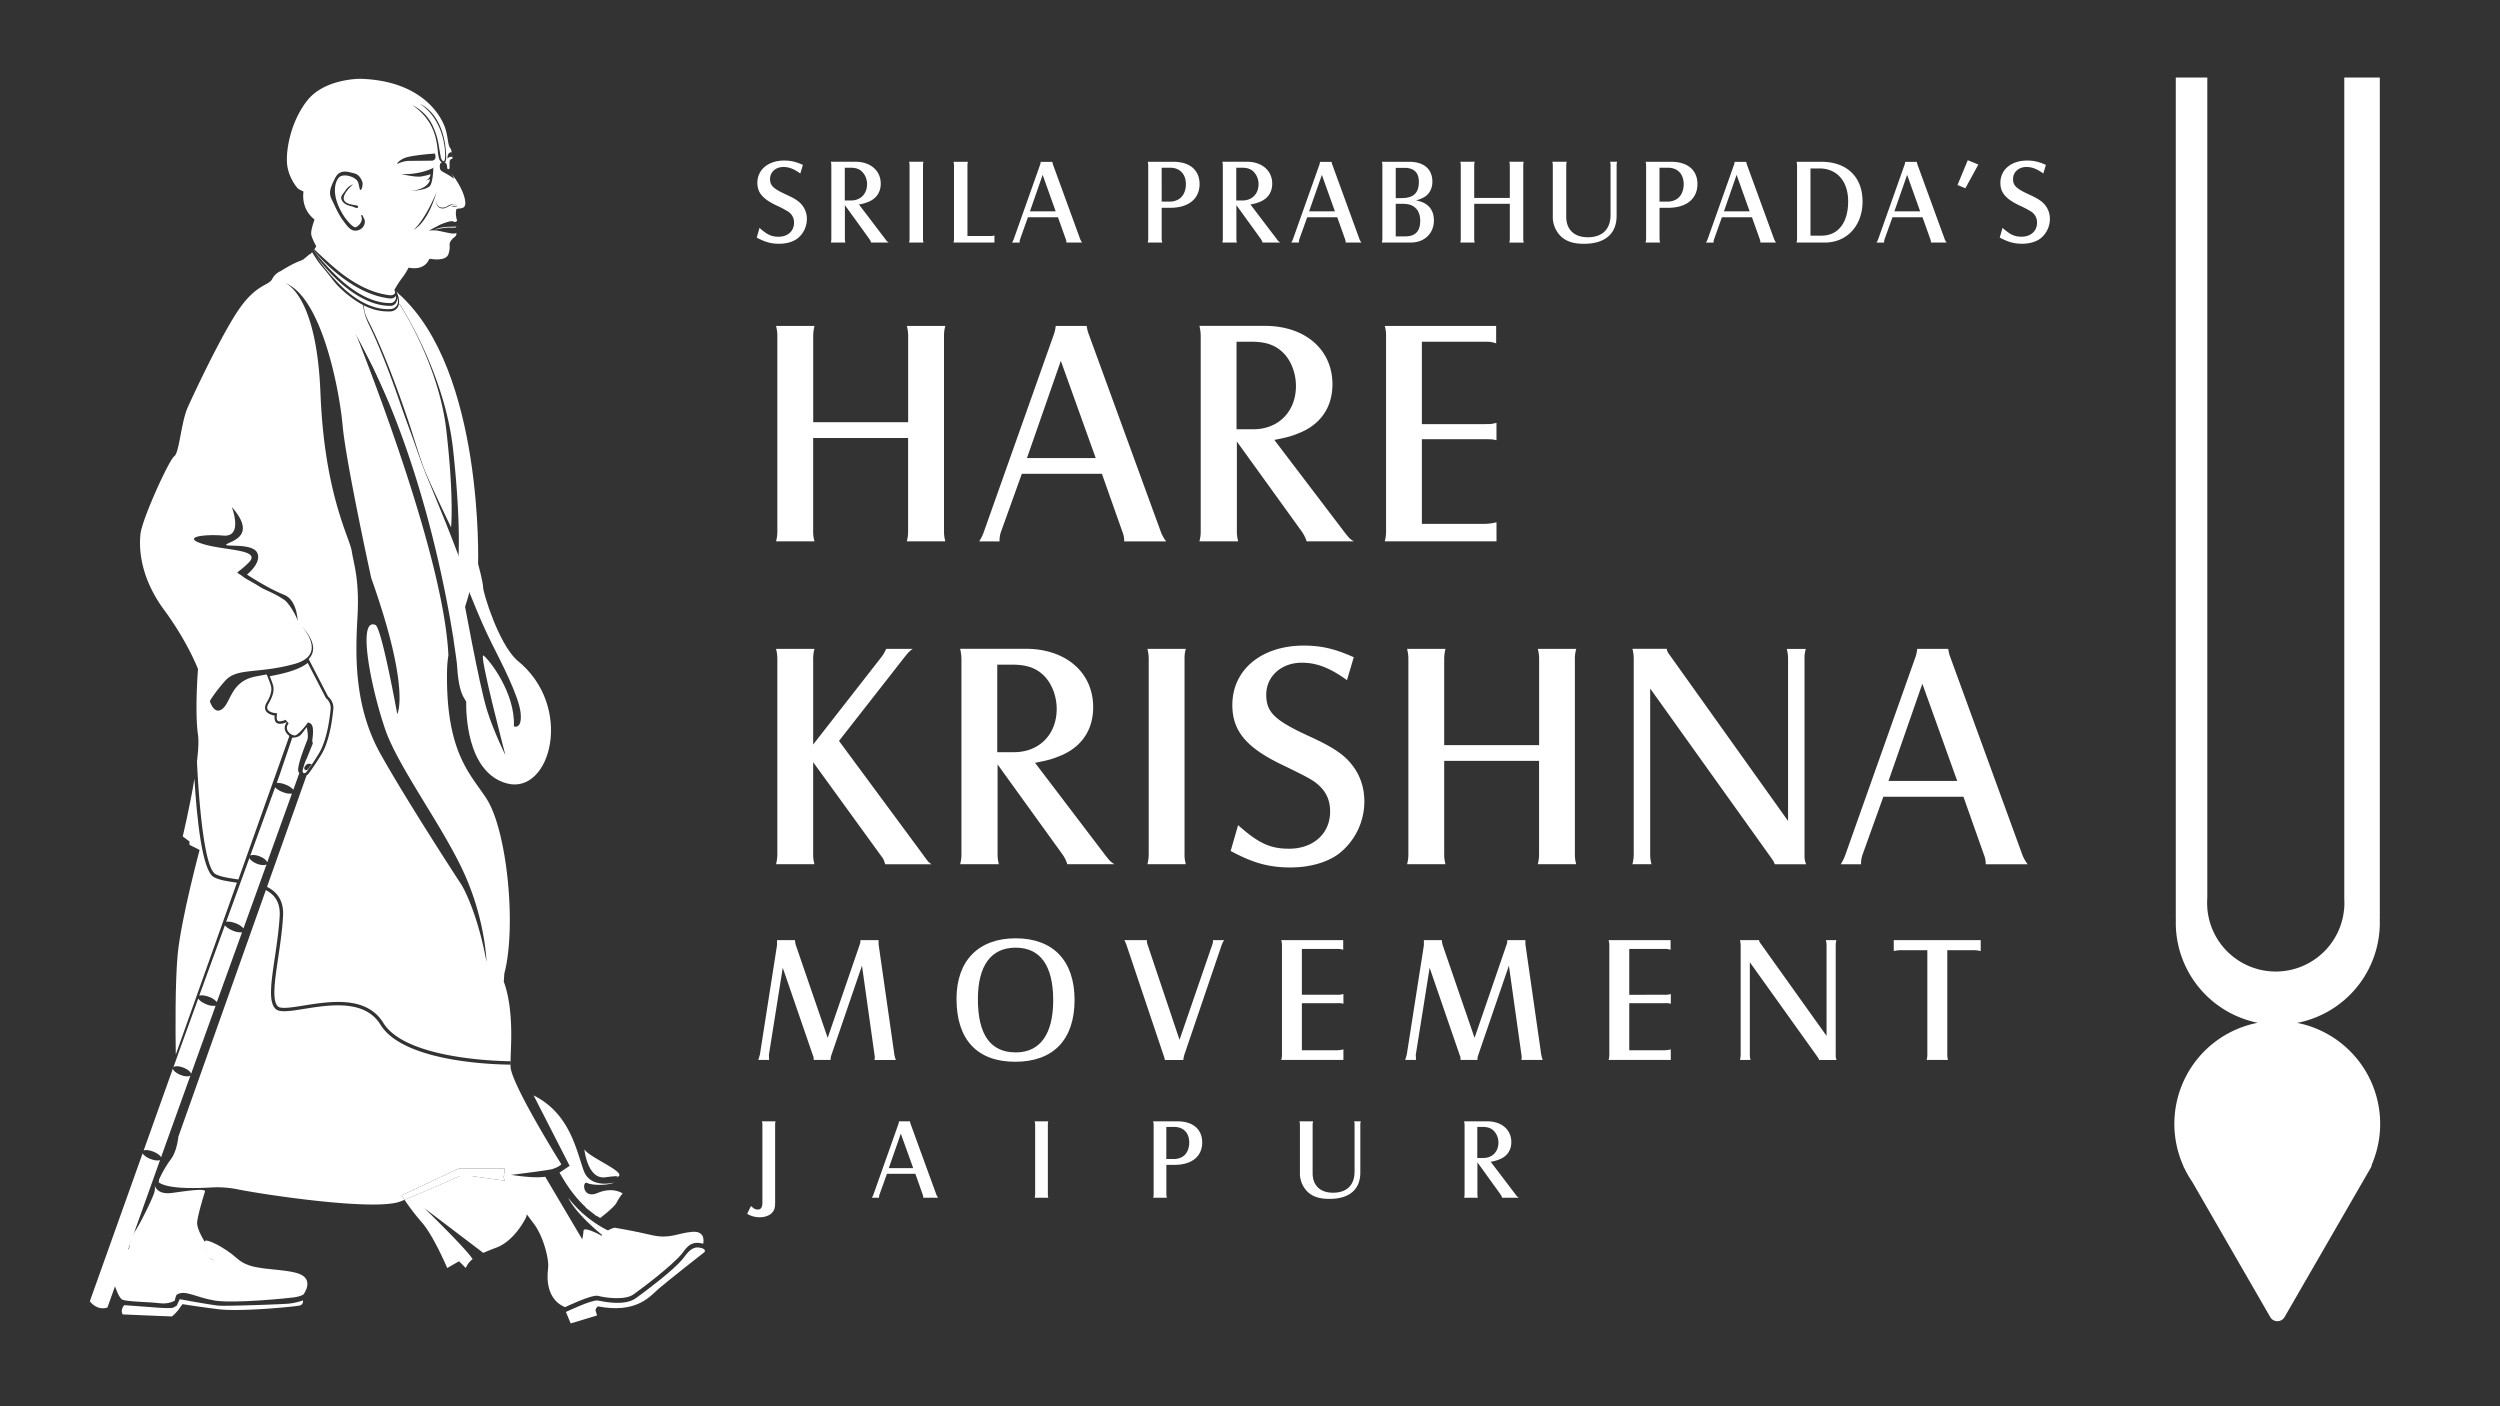 <svg id="Layer_1" data-name="Layer 1" xmlns="http://www.w3.org/2000/svg" viewBox="0 0 1920 1080"><rect x="0" y="0" width="1920" height="1080" fill="#333333" stroke="none"/><defs><style>.cls-1{fill:#fff;}</style></defs><g id="Left_leg" data-name="Left leg"><path class="cls-1" d="M118.86,910.35c0-.11,0-.19,0-.19S118.84,910.24,118.86,910.35Z"/><path class="cls-1" d="M167.17,984.92c17.83,5.27,11.71-11.7-1.17-16.39-7.07-2.57-2.87-2.21-5.86-4.68s-2.34-9.37-2.34-9.37-6.65-9.93-6.39-15.52,6-23.82,6-23.82c.82-2.64-12.57-.76-25,1-11.35,1.6-13.3-4.66-13.56-5.78a13.4,13.4,0,0,1-.16,4.79c-.59,3.32-10.39,23.59-14.84,30.28a28.41,28.41,0,0,0-4.6,13.75C112,959.57,149.34,979.65,167.17,984.92Z"/><path class="cls-1" d="M222.15,1001.16c-5.29.56-47.42,2-53.49,1.61s-30.6-5-30.6-5l-2.43,5.11s-.78.35-2.43,1.3-13.33,0-13.33,0l-24.46-1.82c-3.38,4.17-1.13,7.11-1.13,7.11s36.41,1.56,37.45,1.56,5.2-4.94,5.2-4.94l3.21-4.51s10.4,1.74,27.57,3.9,59.72-2.08,62.59-2.86,2.42-3.9,2.42-3.9A52.08,52.08,0,0,1,222.15,1001.16Z"/><path class="cls-1" d="M226.44,977.28c-16.73-3.8-33.72-1.23-44.14-10.62s-25.28-16.2-24.87-13.18c0,0-1.52,9.35,4.67,13.28s17.21,10.11,14.64,14.94-14.49,0-14.49,0-45-19.77-48.75-21.28-11.77-5.74-14-2.11-15.24,6.49-11.32,29.13c0,0,2.72,8.45,5.28,10.41s21.71,2,29,3,11.79-2,11.79-2,.65-4.08,1.73-4.71c6.37-3.72,14.57,2.36,29.13,4.71s56.18-1.81,61-2.51,6.94-2.2,6.94-2.2S243.17,981.07,226.44,977.28Z"/></g><path class="cls-1" d="M121.77,908c0-.09,0-.18,0-.27s.13.2.38.51ZM473,904.26s5.76-2-8.07-.11-16.14-21.52-16.14-21.52C452.58,889.38,485.09,901.56,473,904.26Zm.62,19.24c-1.92,3.85-12.68,11.92-12.68,11.92-.86-.51-1.7-1-2.54-1.58l-.18.19-8.48-6.62.23-.16C442,920,435.39,910.69,429.7,900.56l7.78-5.19-27.66-54.1c27.66,13.83,32.66,41.5,38.42,57.64s27.67,7.69,22.67,9.61-16.14,1.92-20,0-3.84,12.68,8.07,7.68,19.21.39,19.21.39A37.4,37.4,0,0,0,473.6,923.5Z"/><path class="cls-1" d="M121.77,908l.34.24c-.25-.31-.38-.51-.38-.51S121.76,907.92,121.77,908Z"/><path class="cls-1" d="M388.07,907l-.16-.25s-27-3.64-25.68-3.64h-9.08s-23.49,10.57-42.54,18.3A183,183,0,0,0,324,938.83c9.08,10.38,19.46,35,19.46,35l9.08-5.19,5.19,5.19A16.2,16.2,0,0,1,363,967c-5.34-8.36-37.14-39.2-37.14-39.2l45.33,34.44c2.77-1.27,6-2.56,9.81-4,14.28-5.19,22.71-22.7,22.71-22.7a9.39,9.39,0,0,0-1.95-11c-4.72-4.73-12.68-19.14-14.06-21.67l-1,.12C386.18,903,386.79,904.6,388.07,907Z"/><path class="cls-1" d="M387.53,897.31h-35l-44.11,20.76s.8,1.29,2.22,3.38c19.05-7.73,42.54-18.3,42.54-18.3h9.08c-1.3,0,25.68,3.64,25.68,3.64l.16.25c-1.28-2.44-1.89-4-1.29-4l1-.12-.21-.39Z"/><path class="cls-1" d="M228.6,477.59h0l1.34,1.37C229.13,478.1,228.61,477.6,228.6,477.59Z"/><path class="cls-1" d="M228.6,477.59h0C228.59,477.68,228.6,477.67,228.6,477.59Z"/><polygon class="cls-1" points="228.59 477.59 228.6 477.59 228.6 477.59 228.59 477.59"/><path class="cls-1" d="M219,217.39a4.41,4.41,0,0,0-.61-.24Z"/><path class="cls-1" d="M345.64,497.87l0-.05Z"/><g id="right_leg" data-name="right leg"><path class="cls-1" d="M536.69,958.09c-6.35-.82-10.14,6.23-12.69,9.2-7.54,8.79-26.8,23.32-35.59,29.67s-24.75,2.66-29.26,1.84-24.54,8.79-24.54,8.79l3.68,8.8,20.25-6.14-.82-2.66c-1.22-2.25,1.43-4.29,1.43-4.29,29.87,5.73,40.1-7.78,46.65-13.5s35.29-28.23,35.29-28.23S543,958.91,536.69,958.09Z"/><path class="cls-1" d="M436.34,919.82A89.19,89.19,0,0,0,467,945.06l-3,4.67S443.05,933.45,436.34,919.82Z"/><path class="cls-1" d="M421,974.21s-4.33,22.67,13,29.68c0,0,20.67-10,25.34-8.67s20.34,3.66,27-1,29.57-22,37.35-31.35c2.88-3.48,6.24-10.67,16.34-7.67,0,0,2.67-10-8.34-9.16s-17.34,5.82-31.34,2.49S472,942.86,472,942.86s-16.9,3.42-15,24.64l-5.28,7.71L425,970.54S421.36,971.18,421,974.21Z"/><path class="cls-1" d="M464.22,950.25s-15.74-9.1-16.08-5a38.71,38.71,0,0,1-1,6.5l-28.41-48c-10.6,1.51-26.77-1.77-31.74-2.09.37,1.13.8,3.95,1.31,5.19,3.78,9.17,14.82,23.83,21.83,33.17s11.8,27,10.8,34.34l31.27,2.41,5.95-9.77S458,953.25,464.22,950.25Z"/></g><g id="chanting_bag" data-name="chanting bag"><path class="cls-1" d="M397,507c-14.27-13-25.95-51.9-25.95-55.79S367.18,433,367.18,433s4.47-148.39-60.4-206.77c39.36,59.84,58,152.27,48.06,207.56-19.87-52.7-26.43-64.42-33.73-85.63C280.3,229.65,238,195.11,238,195.11l-4.39,3.63c15,17.3,28.14,36.95,39.71,57.76l13.41,26q2.47,5.2,4.85,10.47c12,26,22.26,49.17,29.52,69.44,27.44,76.6,27.45,114.44,27.8,126.61-.23.58-.46,1.14-.68,1.68,1.85,11.74,2.62,18.53,2.62,18.53h0c.81,11.55,1.89,21.28,5.95,27.55.45.71.88,1.41,1.27,2.11-.16,6.79-.15,54.33,31.16,62.76C423,610.77,441.3,542.21,397,507Zm-2.35,50.9c1.3-25.94-19.46-51.89-23.36-54.49s16.87,76.55,16.87,76.55-9.08-18.16-14.27-35c-6-19.61-18.17-86.93-18.17-86.93s-6.48-28.54,0-14.27,11.68,29.84,22.06,50.6c7.06,14.12,20.76,40.22,22.06,53.19S394.67,557.88,394.67,557.88Z"/></g><path class="cls-1" d="M181.94,677.9c-.13,0-.27,0-.41-.06-6.85-1-13.32-1.94-17.43-4.28-8.92-5.07-13-45.77-14.77-75.43-3.56,21.63-9,44.23-9,44.23l5.19,3.9v2.59l7.78,3.89s-14.27,53.2-16.86,80.45c-2,21.14-1.69,60.23-1.44,76.7Z"/><path class="cls-1" d="M250.64,536.42l-.31-.25-14-27.07c-6.81,5.46-18.3,8.19-29.14,10.24,1.09,2.67,1.92,4.94,2.46,6.74,1.22,4.06-.41,8.12-1.11,9.86a55.07,55.07,0,0,1-2.68,5.14c-.73,1.57-.83,2.84-.31,3.78,1,1.85,4.23,2.6,5.38,2.74l1.87.2-.21,1.87c-.2,1.79,0,3.11.55,3.73.12.14.51.58,1.73.58a11.94,11.94,0,0,0,4.44-1.19l2.35,2.79c-1.42,1.9-1.71,3.74-.84,5.46a7.38,7.38,0,0,0,5.56,3.81h.14c1.72-.14,6.11-4.7,9.13-8.87l.86-1.19,1.36.55c2.54,1,2.67,4.86,2.5,8.1-.12,2.3-.45,4.49-.58,5.33l.45,2.19-4.64,11.56-.08.13c-1.26,2.06-2.64,7.09-3.15,9.21.21,1.92.87,1.92,1.16,1.92a3.54,3.54,0,0,0,1.38-.36,157.53,157.53,0,0,0,9.92-14.63c6.33-10.23,8.49-27.57,9.12-34.56A9.61,9.61,0,0,0,250.64,536.42Zm-14,54.2c-2.48,2.36-3-.64-3-.64a4.57,4.57,0,0,1,1.69-2.7c1.57-1.38,3.95-.34,3.95-.34Z"/><path class="cls-1" d="M178.89,714.77c-2.94-1.16-5.24-2.79-6.14-4.19L153,764.72c1.5-.62,4.49-.3,7.66.94a13.77,13.77,0,0,1,5.88,3.93L185.89,716A14.49,14.49,0,0,1,178.89,714.77Z"/><path class="cls-1" d="M217,608.25a16.07,16.07,0,0,1-5.71-3.55l-19.09,52.43c1.31-.81,4.2-.64,7.27.57s5.37,3.1,5.74,4.59l19-52.81A14.74,14.74,0,0,1,217,608.25Z"/><path class="cls-1" d="M158.48,771.28c-3.11-1.22-5.49-3-6.21-4.45L138,806.15l-4.85,13.6c1-1.22,4.25-1.17,7.76.21,3.25,1.28,5.61,3.28,5.83,4.8l18.86-52.35A13.6,13.6,0,0,1,158.48,771.28Z"/><path class="cls-1" d="M197.26,663.32c-3-1.18-5.2-3-5.69-4.44L173.67,708c1.6-.44,4.44-.07,7.43,1.11A14.76,14.76,0,0,1,187,713l17.71-49.16C203.44,664.71,200.44,664.57,197.26,663.32Z"/><path class="cls-1" d="M115.51,890.07c-3-1.16-5.22-2.85-6-4.27L69,999.36s4.9,7.35,13.48,4.9L122.89,891C121.4,891.57,118.53,891.26,115.51,890.07Z"/><path class="cls-1" d="M138.66,825.58c-3.39-1.34-5.8-3.44-5.85-5l-22.46,62.95c1.49-.59,4.36-.28,7.38.91s5.22,2.85,6,4.28l3.23-9.09L146.26,826C145.09,827,142,826.88,138.66,825.58Z"/><path class="cls-1" d="M392.07,818.82c0-13,1.3-22.06,0-38.93s-5.19-25.95-5.19-25.95.24-2.28.42-6.13h0c9.5-36,2.18-109.34-13.39-134-11.26-17.82-30-33.4-30.61-90.61-.08-7.3,0-13.64,1.08-19.89-3.13-68.71-52-198.63-71.05-246.82,4.73,8.51,9.2,17.22,13.41,26,1.65,3.54,3.26,7,4.85,10.47,35,77.59,50.93,161.41,56.64,197.73,6.11-15,16.85-45.46,16.6-61.16-.89-54.88-6.28-151.29-60.32-205.61,2.28,5.21,2.63,9.25,1,12a7,7,0,0,1-5.74,3.26c-.65,0-1.3,0-2,0a36.44,36.44,0,0,1-8.53-1l.19.08a48.62,48.62,0,0,1-10.12-3.76,43.42,43.42,0,0,0,1.1,6.21,47.84,47.84,0,0,0,3,6.83c12,23.31,25,60,31.78,80.55,2.41,7.34,6,19.21,9.58,29.39S346.42,405,346.42,405s2.34-22.57-3.64-74.56c-5.41-46.93-30.91-89-36-96.75a3.89,3.89,0,0,0,0-.47c3.16,4.88,35,55.2,41.18,111.9,6.49,59.69,3.94,85.6,3.94,85.6s-19.51-42.78-23.4-54.46-7.77-25.3-10.38-33.73C310.81,319,296.68,276.79,283.67,250a57.84,57.84,0,0,1-3.24-7.85,73.45,73.45,0,0,1-1.67-7.94c-.85-.44-1.7-.9-2.55-1.4A86,86,0,0,1,257.1,217a142,142,0,0,1-17.41-23.35,22.3,22.3,0,0,1-9.14,6.71c-5.3,1.86-12.18,6.07-15,7.84a13,13,0,0,0-6.45,6c-2.59,5.19-11.67,3.89-24.65,22s-35,64.88-40.22,76.55-6.49,35-10.38,37.63-24.65,48-25.95,59.68,0,33.74,18.17,58.39,26,45.41,26,45.41-2.6,32.43,0,50.6c.66,4.65.22,12-.81,20.41,1.53,32.12,5.65,81.55,14.14,86.38,3.68,2.09,9.92,3,16.52,4l1.17.17,39.17-110.22c-3-2.11-5.33-6.11-1.91-10.69,0,0-10.42,5.29-9.45-4.76l-.22-.27c-1.51-.23-9.79-1.85-6.28-9.21,0,0,2-3.42,2.6-5s2.08-5.18,1.05-8.61c-.92-3.07-2.51-6.88-3.27-8.68l-5.56,1c-1.33.25-2.57.49-3.69.73-18.16,3.89-18.16,19.46-24.65,24.65s-9.73-5.84-9.73-5.84,2.59-5.19,11.67-15.57,24.66-5.19,53.2-13c24.49-6.68,8.87-25.77,3.94-31.07l-1.34-1.37c0,.08,0,.09,0,0,0-2.9-6.48-14.27-10.37-16.87-8.71-5.8-13.73-6.86-18.54-9.92-5.48-3.47-10.76-6-13-7.78-6.51-5.16-6.11-.46,4.27-10.84s-18.17-9.08-35-14.27,0-7.79,15.57-6.49S178,389.36,178,389.36c19.47,22.06,0,25.95-3.89,28.55s19.46-1.3,23.36,6.48-7.79,16.87-7.79,16.87,15.57,10.38,28.55,15.57c10,4,10.38,19.68,10.38,20.76,0,0,.53.51,1.34,1.37,12.61,13.18,12.57,21.71,6.83,27.47.09-.1.2-.18.29-.27L252,535s4.56,3.64,4,9.45-2.53,24.28-9.4,35.37S236.3,595,236.3,595a6,6,0,0,1-.81.38l-30.43,85.72c7.66,3.85,13.05,10.44,12.32,22.68-.67,11.13-2.34,22.39-3.81,32.33-2.57,17.37-4.8,32.38-.14,36.82,2.23,2.13,10.71.78,19.68-.66,20.4-3.26,48.34-7.73,61.28,13.31,16.7,27.15,85.22,29.3,97.59,29.46,0,.81,0,1.69,0,2.61-12.83-.11-82.16-2-99.8-30.71-12-19.56-39-15.25-58.66-12.11-10.87,1.74-18.72,3-21.89,0-5.62-5.37-3.42-20.25-.63-39.08,1.47-9.89,3.13-21.09,3.79-32.1.64-10.65-3.88-16.53-10.61-20.05L137,872.93h0c-.81,6.51-2.43,12.7-5.68,17.26a83.27,83.27,0,0,0-9.09,15.57,4.49,4.49,0,0,0,0,2.53c4.46,2.92,15.37,5.11,40,3.68h.19a78.63,78.63,0,0,1,20.81,1.58c19.47,3.89,105.1,16.87,124.56,9.08l2.87-1.16c-1.42-2.09-2.22-3.38-2.22-3.38l44.11-20.76h35v5.19l.21.39c5.26-.64,30.79-3.76,36.3-5,6.1-2,7-3.83,7-3.83S392.07,831.79,392.07,818.82ZM354.43,679.53s-41.5-63.44-62.25-100.61S273,501.58,274.57,473.29s-2.92-40.12-4.46-50.19-21-43.71-24-121.3c-2.79-70.32-23.25-82.7-27.06-84.41l-.61-.24a4.41,4.41,0,0,1,.61.24c28,10.84,41.6,81.69,44.1,109.55,2.52,28.06,21.94,116.92,21.94,116.92,30.54,86,20,104.59,20,104.59s-12-66.51-16.76-68.5c-14.46-6.06-3,50,7.69,80.68,10.16,29.1,44.57,74.68,60.71,110.65s16.91,67.46,16.91,67.46C366.12,698.15,354.43,679.53,354.43,679.53Z"/><path class="cls-1" d="M299.43,234.9h-.05c-16.35-.1-31.59-11.49-41.5-21A145.38,145.38,0,0,1,242,195.57a147.51,147.51,0,0,0,15.85,19.87c9.8,10.54,25,22.9,41.94,21.92a6.09,6.09,0,0,0,5-2.79c1-1.72,1.12-3.17.37-6.12a7.3,7.3,0,0,1-1.47,4.73A5.24,5.24,0,0,1,299.43,234.9Z"/><path class="cls-1" d="M303.43,228a4.8,4.8,0,0,1-3.59,1.21,18.67,18.67,0,0,1-3.61-.45l-.56-.1c-15.57-2.74-29.61-12.46-38.64-20.13a130.38,130.38,0,0,1-16-16.14.44.44,0,0,1-.09-.31l-.19.25a.55.55,0,0,1,.2.17A184.43,184.43,0,0,0,258.54,212c9.78,9.42,24.81,20.66,40.85,20.76a4.38,4.38,0,0,0,3.52-1.39c1-1.18,1.41-1.85,1.2-4.47A3.4,3.4,0,0,1,303.43,228Z"/><path class="cls-1" d="M236.08,568c1-3-.54-9.54-.54-9.54s-.45.72-3.73,5c-2,2.6-5.14,3.08-7.35,3.05l-10.07,29.65-1.86,5.11a16,16,0,0,1,6.7,1.3,15,15,0,0,1,6.06,3.94l3.32-9.22,1.36-3.79C226,592.36,235.14,570.83,236.08,568Z"/><path class="cls-1" d="M350.48,173.92c-.34.05-.69.09-1,.12-1.78.16-3.5.05-5.3.14a31.35,31.35,0,0,0-10.55,2.19c1.77-.3,3.51-.69,5.28-1a33.22,33.22,0,0,1,7.9-.52,12.78,12.78,0,0,0,3.32-.22"/><path class="cls-1" d="M351,169.7c.13,0,.1-.1.07-.22-1.63-5.16-.76-8.09-.49-8.82,0,0,.1-.14.12-.2,2.9-.67,6.79.16,6.66-4.69-.17-6.87-6.23-17.93-13.36-25.67h0l.89-.43a.71.71,0,0,0,.38-.62v-4.57c0-.73.46-2.28,1.68-2.42a.69.69,0,0,0,.59-.8c-.18-1-.47-2.56-.74-3.7a.47.47,0,0,1,0-.17,5.69,5.69,0,0,0-1.07-3.76c-2-2.59-1.47-9.06-4.25-16.46S324.79,62,276.84,60.52c0,0-27.75-.33-41.13,17s-16.65,40.48-15,50.27,7.63,16.73,8.49,17.3a30.27,30.27,0,0,0,3.44,1.75.68.68,0,0,1,.4.72c-.34,2.45-1.21,13.24,8.17,20.72a.69.69,0,0,1,.22.77c-.62,1.73-2.72,7.85-2.44,10.64s3,7.76,3.72,9.11a.68.68,0,0,1,0,.7c-.26.43-.77,1.22-1.46,2.2a.45.45,0,0,1,.54.14c.06.08,6.2,6.22,15.9,14.46,8.94,7.59,22.82,17.2,38.18,19.9l.58.11c1.74.34,5,1,6.33-.49.76-.81.87-.67.34-2.66a.06.06,0,0,0,0,0c-.06-.14-.13-.27-.2-.42a.46.46,0,0,1,.22-.62.42.42,0,0,1,.22-.05c0-.15,0-.24,0-.24a78.6,78.6,0,0,1,5.55-8.49,49,49,0,0,0,4.65-7.36.71.71,0,0,1,.76-.35c2.26.48,11.42,1.83,15.27-6.49a.68.68,0,0,1,.74-.38c2.42.43,12.4,1.84,14.13-3.78,2-6.41-.25-6.91,1.72-9.86s3.47-2.86,4.26-4.69a7.65,7.65,0,0,0,0-1.79c-.07.57-.42.46-1.19.65-2.6.62-12-2.41-16-2.41a37.7,37.7,0,0,0-3.87.23l.8-.43c8.64-4.53,7.27-4,11.13-5.41,4.23-1.58,6.4-1.69,7.4-.9.18.14.65.28.84.15a5.67,5.67,0,0,1,1-.55Zm-76.26,7.21c-5,1.25-7.49-2.5-11.24-7.49s-6.24-11.24-8.74-16.23-1.25-8.74,2.5-16.23,10-5,15-3.75,6.24,7.49,6.24,7.49,0,3.75-1.25,5-1.25-3.75-2.49-6.24c-1.77-3.54-10-6.25-13.74-3.75-3.35,2.24-8,13.85,3.75,31.21,0,0,6.24,8.74,8.74,7.49,2.15-1.07,5.85-4.76,3.74-8.74.6-1.17,1.25,0,1.25,0l1.25,2.5C281,170.67,279.74,175.66,274.75,176.91Zm-.15-18.86c1.16,1.18,0,2.36-2.32,1.18s-7-1.18-9.29-4.72,0-4.73,2.32-8.27a12.48,12.48,0,0,1,5.81-4.73C253.7,158.05,273.44,156.87,274.6,158.05Zm71.95-41.14c.32,0,.94,3.75.94,3.75a3,3,0,0,0-3.75,1.25C343.43,117.14,346.23,116.91,346.55,116.91Zm2.08,20.36s-.85-.94-5.34-3.54-5.5-2.39-5.5-6.14c0-1.87.71-2.54,1.41-2.75a3,3,0,0,0,2.23.21l.31-.21c1.3.62,1.67,2.29,1.67,3.38a3,3,0,0,0,1,2.29C348.85,135.46,348.63,137.27,348.63,137.27Zm-6.74-18.44c-.3-15.3-6.8-30.72-19.23-39,0,0,18.93,7.14,20,40,.1,1.57.07,4.12-1.05,5-.89.6-2.17.68-3.73-1.59-3.55-5.17,2-26.35-21.12-42.46a33.3,33.3,0,0,1,15.54,15.79c3,6.55,4,10.38,5.18,18.2l1.2,6.71C339.49,123.48,342,126.55,341.89,118.83ZM310,121.66c5-2.49,24-3.74,24-3.74,1.88,5.62-2.49,5.48-2.49,5.48s-12.19.14-17.19.14A21.29,21.29,0,0,0,305,126S305,124.16,310,121.66Zm-2.18,11.87c12.66,1.15,23.75-3.84,24.82-4.58l.16-.73s0,.24,0,.63h0c0,.06,0,.12,0,.18-.06,2.35-.36,9.33-2.05,12.92-2.05,4.37-15.43,4.69-15.43,4.69,14.4-1.33,15-9,15-9l-3.75,1.25a6.05,6.05,0,0,0,4.06-5l-.24-.07c-.69.51-5.24,1.39-6.32,1.63C319.21,136.47,307.82,133.53,307.82,133.53Zm10,42.76c8.74-7.49,17.48-28.72,17.48-28.72C327.8,172.54,317.81,176.29,317.81,176.29ZM345,158.2a15.14,15.14,0,0,1-3.85,1.78,6.15,6.15,0,0,1-2.86-.14,4.52,4.52,0,0,1-1.95-7.27,4.16,4.16,0,0,0,2,6.68,6.5,6.5,0,0,0,5.27-.94,10.41,10.41,0,0,1,5.38-1.66,3.33,3.33,0,0,1,2.38,1.41,3.28,3.28,0,0,0-2.39-1.25C347.64,156.8,346.3,157.65,345,158.2Zm6.35.05a6,6,0,0,1-4.85-.07h5Z"/><path class="cls-1" d="M598,181.81c-5.39,0-8.74-1.48-14.69-6.78l-2.14,7.44c6.41,3.44,11,4.74,17.2,4.74,5.49,0,10.42-1.4,13.77-3.81a19.09,19.09,0,0,0,7.53-15.16,16.56,16.56,0,0,0-3.44-10.42c-2.23-3-5.49-5.21-12-8.18-10.41-4.75-12.83-7.07-12.83-12.19,0-5.3,4.37-9.2,10.23-9.2,4.18,0,8,1.39,13,5l2-6.61c-5.39-2.41-9.3-3.34-14.41-3.34-12.19,0-20.56,7-20.56,17.11,0,7.53,4.09,12.37,14.7,17.39a77,77,0,0,1,9,4.74,9.86,9.86,0,0,1,4.46,8.56C609.82,177.44,605,181.81,598,181.81Z"/><path class="cls-1" d="M638.09,186.28h11.16a11.31,11.31,0,0,1-.37-3V157.54l18.79,26a10.18,10.18,0,0,1,1.3,2.7h13.58a7.62,7.62,0,0,1-2.51-2.42l-20.37-26.78a32.4,32.4,0,0,0,6.88-1.86c6.33-2.42,9.86-7.44,9.86-14.14,0-10-7.91-16.83-19.44-16.83H638.09a12.78,12.78,0,0,1,.37,3V183.3A10.45,10.45,0,0,1,638.09,186.28Zm10.7-57.48h4.37c3.81,0,6.42.84,8.56,2.7a13.51,13.51,0,0,1,4.18,10c0,7.35-5,12.47-12.28,12.47h-4.83Z"/><path class="cls-1" d="M698.17,186.28h11.07a9.23,9.23,0,0,1-.38-3V127.22a9.2,9.2,0,0,1,.38-3H698.17a11.75,11.75,0,0,1,.37,3V183.3A11.77,11.77,0,0,1,698.17,186.28Z"/><path class="cls-1" d="M732.3,186.28h31.43v-5.49a7.54,7.54,0,0,1-3.16.47H743v-54a10.81,10.81,0,0,1,.38-3H732.3a12.25,12.25,0,0,1,.37,3V183.4A11.58,11.58,0,0,1,732.3,186.28Z"/><path class="cls-1" d="M783.45,183.67l6-16.83h23.07l6,16.83a6.8,6.8,0,0,1,.46,2.61h12.09a11.34,11.34,0,0,1-1.48-2.61l-20.93-57.38a8.82,8.82,0,0,1-.46-2h-8.93a10.48,10.48,0,0,1-.47,2.23l-20.27,57.19a13.47,13.47,0,0,1-1.3,2.61h5.86A7.67,7.67,0,0,1,783.45,183.67Zm17.3-49.38,10,28H791Z"/><path class="cls-1" d="M881.47,186.28h11.16a9.8,9.8,0,0,1-.47-3V159.59h6.61c14,0,22.5-6.88,22.5-18.23,0-10.7-7.53-17.11-20.09-17.11H881.47a11.75,11.75,0,0,1,.37,3V183.3A12.85,12.85,0,0,1,881.47,186.28Zm10.69-57.48h6.42c7.53,0,12.18,4.84,12.18,12.74,0,5.12-2.14,9.58-5.76,11.63a13.94,13.94,0,0,1-7.26,1.67h-5.58Z"/><path class="cls-1" d="M938.76,186.28h11.16a11.33,11.33,0,0,1-.38-3V157.54l18.79,26a10.18,10.18,0,0,1,1.3,2.7h13.58a7.62,7.62,0,0,1-2.51-2.42l-20.37-26.78a32.4,32.4,0,0,0,6.88-1.86c6.33-2.42,9.86-7.44,9.86-14.14,0-10-7.9-16.83-19.43-16.83H938.76a13.35,13.35,0,0,1,.37,3V183.3A10.82,10.82,0,0,1,938.76,186.28Zm10.69-57.48h4.37c3.82,0,6.42.84,8.56,2.7a13.51,13.51,0,0,1,4.18,10c0,7.35-5,12.47-12.27,12.47h-4.84Z"/><path class="cls-1" d="M997.9,183.67l6.05-16.83H1027l6,16.83a6.63,6.63,0,0,1,.47,2.61h12.09a11.07,11.07,0,0,1-1.49-2.61l-20.92-57.38a8.87,8.87,0,0,1-.47-2h-8.93a10.43,10.43,0,0,1-.46,2.23L993,183.67a13.47,13.47,0,0,1-1.3,2.61h5.86A7.67,7.67,0,0,1,997.9,183.67Zm17.3-49.38,10,28h-19.81Z"/><path class="cls-1" d="M1061.23,186.28h22.23c10.51,0,17.77-7,17.77-16.93,0-8.55-4.65-13.85-13.77-15.44a26.2,26.2,0,0,0,6-2.32c4.19-2.33,6.61-6.7,6.61-12,0-9.76-6.51-15.34-17.86-15.34h-20.93a9.94,9.94,0,0,1,.38,3v56A10.68,10.68,0,0,1,1061.23,186.28Zm10.7-57.38h6.6c7.44,0,11.16,3.62,11.16,10.78,0,8.56-4.18,12.47-13.3,12.47h-4.46Zm0,27.62h4.56c5,0,7.62.74,10.13,2.79,2.7,2.14,4.1,5.76,4.1,10.32,0,8-3.82,11.91-11.44,11.91h-7.35Z"/><path class="cls-1" d="M1121.5,186.28h11.07a10.46,10.46,0,0,1-.38-3V156.52h27.35V183.3a10.46,10.46,0,0,1-.38,3h11.07a10.45,10.45,0,0,1-.37-3V127.22a10.34,10.34,0,0,1,.37-3h-11.07a11.79,11.79,0,0,1,.38,3V152h-27.35V127.22a11.79,11.79,0,0,1,.38-3H1121.5a11.28,11.28,0,0,1,.37,3V183.3A10.87,10.87,0,0,1,1121.5,186.28Z"/><path class="cls-1" d="M1241.56,165.73V127.22a10.29,10.29,0,0,1,.37-3h-5.39a9.58,9.58,0,0,1,.37,3V165c0,11.07-6.32,17.21-17.48,17.21-10.42,0-16.56-5.86-16.56-15.81V127.22a11.31,11.31,0,0,1,.38-3h-11.07a11.75,11.75,0,0,1,.37,3v39a20.76,20.76,0,0,0,4.37,13.21c4.19,5.39,10.33,7.81,19.62,7.81C1232.63,187.21,1241.56,179.58,1241.56,165.73Z"/><path class="cls-1" d="M1263.79,186.28H1275a9.8,9.8,0,0,1-.47-3V159.59h6.61c14,0,22.5-6.88,22.5-18.23,0-10.7-7.53-17.11-20.09-17.11h-19.71a11.75,11.75,0,0,1,.37,3V183.3A12.85,12.85,0,0,1,1263.79,186.28Zm10.69-57.48h6.42c7.53,0,12.18,4.84,12.18,12.74,0,5.12-2.14,9.58-5.76,11.63a13.94,13.94,0,0,1-7.26,1.67h-5.58Z"/><path class="cls-1" d="M1316.43,183.67l6-16.83h23.07l6,16.83a6.8,6.8,0,0,1,.46,2.61H1364a11.34,11.34,0,0,1-1.48-2.61l-20.93-57.38a8.82,8.82,0,0,1-.46-2h-8.93a11.14,11.14,0,0,1-.47,2.23l-20.27,57.19a14.06,14.06,0,0,1-1.3,2.61h5.85A7.66,7.66,0,0,1,1316.43,183.67Zm17.29-49.38,10,28H1324Z"/><path class="cls-1" d="M1379.76,186.28h21.76c16.93,0,28.92-13,28.92-31.53,0-18.88-12.09-30.5-31.62-30.5h-19.06a10.34,10.34,0,0,1,.37,3V183.3A11.77,11.77,0,0,1,1379.76,186.28Zm10.69-56.92h6.79c13.58,0,22.14,9.77,22.14,25.3,0,16.46-7.72,26.32-20.46,26.32h-8.47Z"/><path class="cls-1" d="M1447.37,183.67l6.05-16.83h23.06l6,16.83a6.82,6.82,0,0,1,.47,2.61H1495a11.07,11.07,0,0,1-1.49-2.61l-20.93-57.38a8.82,8.82,0,0,1-.46-2h-8.93a10.48,10.48,0,0,1-.47,2.23l-20.27,57.19a13.47,13.47,0,0,1-1.3,2.61H1447A7.67,7.67,0,0,1,1447.37,183.67Zm17.3-49.38,10,28H1454.9Z"/><polygon class="cls-1" points="1519.35 126.39 1511.26 123.04 1503.36 142.1 1509.4 144.61 1519.35 126.39"/><path class="cls-1" d="M1570.87,157.82c-2.23-3-5.48-5.21-12-8.18-10.42-4.75-12.84-7.07-12.84-12.19,0-5.3,4.37-9.2,10.23-9.2,4.19,0,8,1.39,13,5l2-6.61c-5.4-2.41-9.31-3.34-14.42-3.34-12.18,0-20.55,7-20.55,17.11,0,7.53,4.09,12.37,14.69,17.39a77,77,0,0,1,9,4.74,9.87,9.87,0,0,1,4.47,8.56c0,6.32-4.84,10.69-11.82,10.69-5.39,0-8.74-1.48-14.69-6.78l-2.14,7.44c6.42,3.44,11,4.74,17.21,4.74,5.48,0,10.41-1.4,13.76-3.81a19.09,19.09,0,0,0,7.53-15.16A16.5,16.5,0,0,0,1570.87,157.82Z"/><path class="cls-1" d="M671.82,812a6,6,0,0,1-.28,2.07H688a32.94,32.94,0,0,1-1.1-4l-12.15-84.87V722H660.78v.83a5.88,5.88,0,0,1-.42,2.35l-24.7,71.9L611.1,725.59a19.4,19.4,0,0,1-.56-3.59h-13.8v4l-13.11,83.77c-.27,1.11-.55,1.93-1.24,4.28h8.28c0-1,0-1-.14-3.45v-.55l10.63-66.8,23.18,67.35a5.9,5.9,0,0,1,.56,2.62v.83h13v-.69a10.71,10.71,0,0,1,.69-3.31L662,741.6l9.66,68.72A7.28,7.28,0,0,1,671.82,812Z"/><path class="cls-1" d="M780,720.62c-28.57,0-45.4,17.25-45.4,46.51,0,31.33,15.87,48.3,45.12,48.3s45.54-17,45.54-47.47C825.27,737.87,808.85,720.62,780,720.62Zm.14,87.63c-19.46,0-29.12-13.66-29.12-40.84,0-25.81,10.07-39.61,29-39.61s28.84,13.8,28.84,40.43C808.85,794.18,798.78,808.25,780.15,808.25Z"/><path class="cls-1" d="M931,725.59l-25.12,73-24.42-72.72a12.33,12.33,0,0,1-.69-3,2.42,2.42,0,0,1,.14-.83H863.5a23.43,23.43,0,0,1,1.93,4.56l28.15,83.76a15.15,15.15,0,0,1,1,3.73h14.21a24.09,24.09,0,0,1,.69-3.73l28.71-84.45a16.33,16.33,0,0,1,1.93-3.87h-8.56A8.5,8.5,0,0,1,931,725.59Z"/><path class="cls-1" d="M984,814.05h47.75v-8.14a21.12,21.12,0,0,1-5.25.69H999.84V770.44h26.91a16.87,16.87,0,0,1,5,.42V763.4a14.33,14.33,0,0,1-5.11.56H999.84V728.77h27.46a11.4,11.4,0,0,1,4.28.69V722H984a15.09,15.09,0,0,1,.55,4.42v83.21A15.67,15.67,0,0,1,984,814.05Z"/><path class="cls-1" d="M1171.51,725.18V722h-13.94v.83a6.07,6.07,0,0,1-.41,2.35l-24.7,71.9-24.57-71.49a20.4,20.4,0,0,1-.55-3.59h-13.8v4l-13.11,83.77c-.28,1.11-.55,1.93-1.24,4.28h8.28c0-1,0-1-.14-3.45v-.55l10.63-66.8,23.18,67.35a6,6,0,0,1,.55,2.62v.83h13v-.69a11,11,0,0,1,.69-3.31l23.46-68.45,9.66,68.72a7.28,7.28,0,0,1,.14,1.66,6.24,6.24,0,0,1-.27,2.07h16.42a33.7,33.7,0,0,1-1.11-4Z"/><path class="cls-1" d="M1251.27,764V728.77h27.47a11.38,11.38,0,0,1,4.27.69V722H1235.4a14.75,14.75,0,0,1,.56,4.42v83.21a15.31,15.31,0,0,1-.56,4.42h47.75v-8.14a21.05,21.05,0,0,1-5.24.69h-26.64V770.44h26.91a16.8,16.8,0,0,1,5,.42V763.4a14.3,14.3,0,0,1-5.11.56Z"/><path class="cls-1" d="M1409.83,726.42a13.09,13.09,0,0,1,.56-4.42h-8.14a16.33,16.33,0,0,1,.55,4.42v69.14l-50.24-70.38c-1.24-1.66-1.38-1.93-1.65-3.18h-14.63a17,17,0,0,1,.55,4.42v83.21a17.72,17.72,0,0,1-.55,4.42h8.14a15.67,15.67,0,0,1-.55-4.42V739l51.2,71.62c.55.83,1.1,1.52,1.52,2.21l.55,1.24h13.38a8.63,8.63,0,0,1-.69-4.14Z"/><path class="cls-1" d="M1454.41,730.42a23.51,23.51,0,0,1,5.79-.69h20v79.9a15.31,15.31,0,0,1-.55,4.42h16.42a15.67,15.67,0,0,1-.55-4.42v-79.9h20a24.85,24.85,0,0,1,5.66.69V722h-66.79Z"/><path class="cls-1" d="M585.53,864v59.39c0,3.88-1.14,5.55-3.61,5.55-1.67,0-2.9-.62-5.19-2.73l-2.9,6a18.34,18.34,0,0,0,9.59,2.64c4.49,0,8.36-1.58,10.21-4.31,1.32-1.76,1.67-3.52,1.67-7.48V864a9.26,9.26,0,0,1,.35-2.82H585.18A10.05,10.05,0,0,1,585.53,864Z"/><path class="cls-1" d="M699.31,863.12a9.18,9.18,0,0,1-.44-1.94h-8.45a9.25,9.25,0,0,1-.44,2.11L670.8,917.41a13.17,13.17,0,0,1-1.23,2.47h5.54a7.38,7.38,0,0,1,.35-2.47l5.72-15.93H703l5.63,15.93a6.43,6.43,0,0,1,.44,2.47h11.44a10.75,10.75,0,0,1-1.41-2.47Zm-16.72,34,9.24-26.49,9.51,26.49Z"/><path class="cls-1" d="M805.09,861.18H794.62A11.37,11.37,0,0,1,795,864v53.06a11.42,11.42,0,0,1-.35,2.82h10.47a8.63,8.63,0,0,1-.36-2.82V864A8.63,8.63,0,0,1,805.09,861.18Z"/><path class="cls-1" d="M904.26,861.18H885.61A11.37,11.37,0,0,1,886,864v53.06a12.5,12.5,0,0,1-.35,2.82h10.56a9,9,0,0,1-.44-2.82V894.62H902c13.29,0,21.3-6.51,21.3-17.25C923.27,867.25,916.14,861.18,904.26,861.18Zm3.61,27.37a13.27,13.27,0,0,1-6.86,1.58h-5.28V865.49h6.07c7.13,0,11.53,4.58,11.53,12.06C913.33,882.39,911.3,886.61,907.87,888.55Z"/><path class="cls-1" d="M1040.31,864v35.72c0,10.48-6,16.28-16.54,16.28-9.86,0-15.67-5.54-15.67-15V864a10.88,10.88,0,0,1,.35-2.82H998a10.91,10.91,0,0,1,.35,2.82v36.87a19.57,19.57,0,0,0,4.14,12.49c4,5.11,9.77,7.39,18.57,7.39,15.22,0,23.67-7.21,23.67-20.32V864a9.64,9.64,0,0,1,.35-2.82H1040A9.26,9.26,0,0,1,1040.31,864Z"/><path class="cls-1" d="M1164.12,917.59l-19.27-25.35a29.78,29.78,0,0,0,6.52-1.76c6-2.28,9.32-7,9.32-13.37,0-9.51-7.48-15.93-18.39-15.93h-17.86a12.44,12.44,0,0,1,.35,2.82v53.06a10.1,10.1,0,0,1-.35,2.82H1135a10.52,10.52,0,0,1-.35-2.82V892.68l17.77,24.64a9.58,9.58,0,0,1,1.23,2.56h12.85A7.31,7.31,0,0,1,1164.12,917.59Zm-29.56-28.25V865.49h4.13c3.61,0,6.08.79,8.1,2.55a12.81,12.81,0,0,1,4,9.51c0,7-4.75,11.79-11.62,11.79Z"/><path class="cls-1" d="M726,250.31H696.47a31.71,31.71,0,0,1,1,7.94v66H624.55v-66a31.26,31.26,0,0,1,1-7.94H596a30.39,30.39,0,0,1,1,7.94V407.79a29.2,29.2,0,0,1-1,7.94h29.51a27.67,27.67,0,0,1-1-7.94V336.37h72.91v71.42a28,28,0,0,1-1,7.94H726a28,28,0,0,1-1-7.94V258.25A28,28,0,0,1,726,250.31Z"/><path class="cls-1" d="M891.64,408.78l-55.8-153a24.89,24.89,0,0,1-1.24-5.46H810.79a27.5,27.5,0,0,1-1.24,5.95L755.49,408.78a36.54,36.54,0,0,1-3.47,7h15.62a20.57,20.57,0,0,1,1-7l16.12-44.88h61.51l15.87,44.88a18,18,0,0,1,1.24,7h32.24A30,30,0,0,1,891.64,408.78Zm-102.92-57,26-74.65,26.79,74.65Z"/><path class="cls-1" d="M1000,408.54a27.43,27.43,0,0,1,3.48,7.19h36.2c-3.22-2-3.47-2.48-6.69-6.45l-54.31-71.43c8.92-1.73,12.89-2.72,18.35-5,16.86-6.44,26.29-19.84,26.29-37.69,0-26.79-21.08-44.89-51.84-44.89H921.15a34.64,34.64,0,0,1,1,7.94V407.79a28,28,0,0,1-1,7.94h29.76a30.44,30.44,0,0,1-1-7.94v-68.7Zm-50.34-78.87V262.46h11.66c10.16,0,17.11,2.23,22.81,7.19,7,6,11.16,16.37,11.16,26.79,0,19.59-13.39,33.23-32.73,33.23Z"/><path class="cls-1" d="M1063.5,415.73h85.81V401.1a37.75,37.75,0,0,1-9.43,1.23H1092v-65h48.36c4.71,0,5.7,0,8.93.74V324.71c-3.72,1-4.47,1-9.18,1H1092V262.46h49.35a20.9,20.9,0,0,1,7.69,1.24V250.31H1063.5a26.92,26.92,0,0,1,1,7.94V407.79A28,28,0,0,1,1063.5,415.73Z"/><path class="cls-1" d="M625.54,498.31H596a30.39,30.39,0,0,1,1,7.94V655.79a31.77,31.77,0,0,1-1,7.94h29.51a27.67,27.67,0,0,1-1-7.94V585.36l52.33,72.17c1.48,1.73,2,3,3,6.2h35.46l-2.48-2c-1.23-1.73-2.48-3.22-3.47-4.71l-65-88L695,504.26c2.48-3,3.22-4,5.95-5.95H680.59a33.87,33.87,0,0,1-3,5.46l-53.07,68V506.25A27.67,27.67,0,0,1,625.54,498.31Z"/><path class="cls-1" d="M849.23,657.28l-54.31-71.43c8.93-1.73,12.9-2.72,18.35-5,16.87-6.44,26.29-19.84,26.29-37.69,0-26.79-21.08-44.89-51.83-44.89H737.38a34.18,34.18,0,0,1,1,7.94V655.79a27.67,27.67,0,0,1-1,7.94h29.76a30.44,30.44,0,0,1-1-7.94v-68.7l50.1,69.45a27.4,27.4,0,0,1,3.47,7.19h36.21C852.7,661.74,852.46,661.25,849.23,657.28ZM765.9,577.67V510.46h11.66c10.17,0,17.11,2.23,22.82,7.19,6.94,6,11.16,16.37,11.16,26.79,0,19.59-13.4,33.23-32.74,33.23Z"/><path class="cls-1" d="M910.73,498.31H881.22a31.71,31.71,0,0,1,1,7.94V655.79a31.77,31.77,0,0,1-1,7.94h29.51a24.9,24.9,0,0,1-1-7.94V506.25A24.9,24.9,0,0,1,910.73,498.31Z"/><path class="cls-1" d="M1006.71,566c-27.78-12.64-34.23-18.84-34.23-32.48,0-14.14,11.66-24.56,27.28-24.56,11.16,0,21.33,3.72,34.72,13.4l5.21-17.61c-14.38-6.45-24.8-8.93-38.44-8.93-32.49,0-54.81,18.6-54.81,45.63,0,20.09,10.91,33,39.19,46.38,13.39,6.45,20.58,10.17,24,12.65,8.19,6,11.91,13.14,11.91,22.81,0,16.87-12.9,28.52-31.5,28.52-14.38,0-23.31-4-39.18-18.1l-5.71,19.84c17.11,9.18,29.27,12.65,45.88,12.65,14.63,0,27.78-3.72,36.71-10.17a50.86,50.86,0,0,0,20.08-40.42c0-10.42-3-19.84-9.17-27.78C1032.75,579.9,1024.07,574,1006.71,566Z"/><path class="cls-1" d="M1210.56,498.31h-29.51a31.71,31.71,0,0,1,1,7.94v66h-72.91v-66a31.26,31.26,0,0,1,1-7.94h-29.51a30.39,30.39,0,0,1,1,7.94V655.79a29.2,29.2,0,0,1-1,7.94h29.51a27.67,27.67,0,0,1-1-7.94V584.37H1182v71.42a28,28,0,0,1-1,7.94h29.51a27.67,27.67,0,0,1-1-7.94V506.25A27.67,27.67,0,0,1,1210.56,498.31Z"/><path class="cls-1" d="M1253.71,663.73h14.63a28,28,0,0,1-1-7.94v-127l92,128.72c1,1.49,2,2.73,2.72,4l1,2.23h24.05c-1-2.48-1.24-3.47-1.24-7.44v-150a23.65,23.65,0,0,1,1-7.94h-14.64a28.83,28.83,0,0,1,1,7.94V630.5L1283,504c-2.23-3-2.48-3.47-3-5.7h-26.29a30.39,30.39,0,0,1,1,7.94V655.79A31.77,31.77,0,0,1,1253.71,663.73Z"/><path class="cls-1" d="M1497.49,503.77a24.89,24.89,0,0,1-1.24-5.46h-23.81a28.11,28.11,0,0,1-1.24,5.95l-54.06,152.52a36.54,36.54,0,0,1-3.47,7h15.62a20.57,20.57,0,0,1,1-7l16.12-44.88h61.51l15.87,44.88a18,18,0,0,1,1.24,7h32.24a30,30,0,0,1-4-7Zm-47.12,96,26-74.65,26.78,74.65Z"/><path class="cls-1" d="M1764.28,785.56a78.4,78.4,0,0,0,63.42-76.93c0-.91,0-1.8-.07-2.7h.07V59.56h-27.29v630.9c0,1,.09,2,.09,3s0,2-.09,3v.87h-.07a52.71,52.71,0,0,1-105.13,0h0V697c-.08-1.19-.13-2.38-.13-3.59s0-2.39.13-3.58V79.93h0V59.56H1671V705.93h.07c0,.9-.07,1.79-.07,2.7a78.39,78.39,0,0,0,63,76.86,79.05,79.05,0,0,0-57.24,109.81,6.13,6.13,0,0,0,.65,1.58l.3.51a77.8,77.8,0,0,0,5.83,10.11l60,104a6.35,6.35,0,0,0,11,0l66.17-114.61a6.36,6.36,0,0,0,.82-2.49,79.08,79.08,0,0,0-57.29-108.83Z"/></svg>